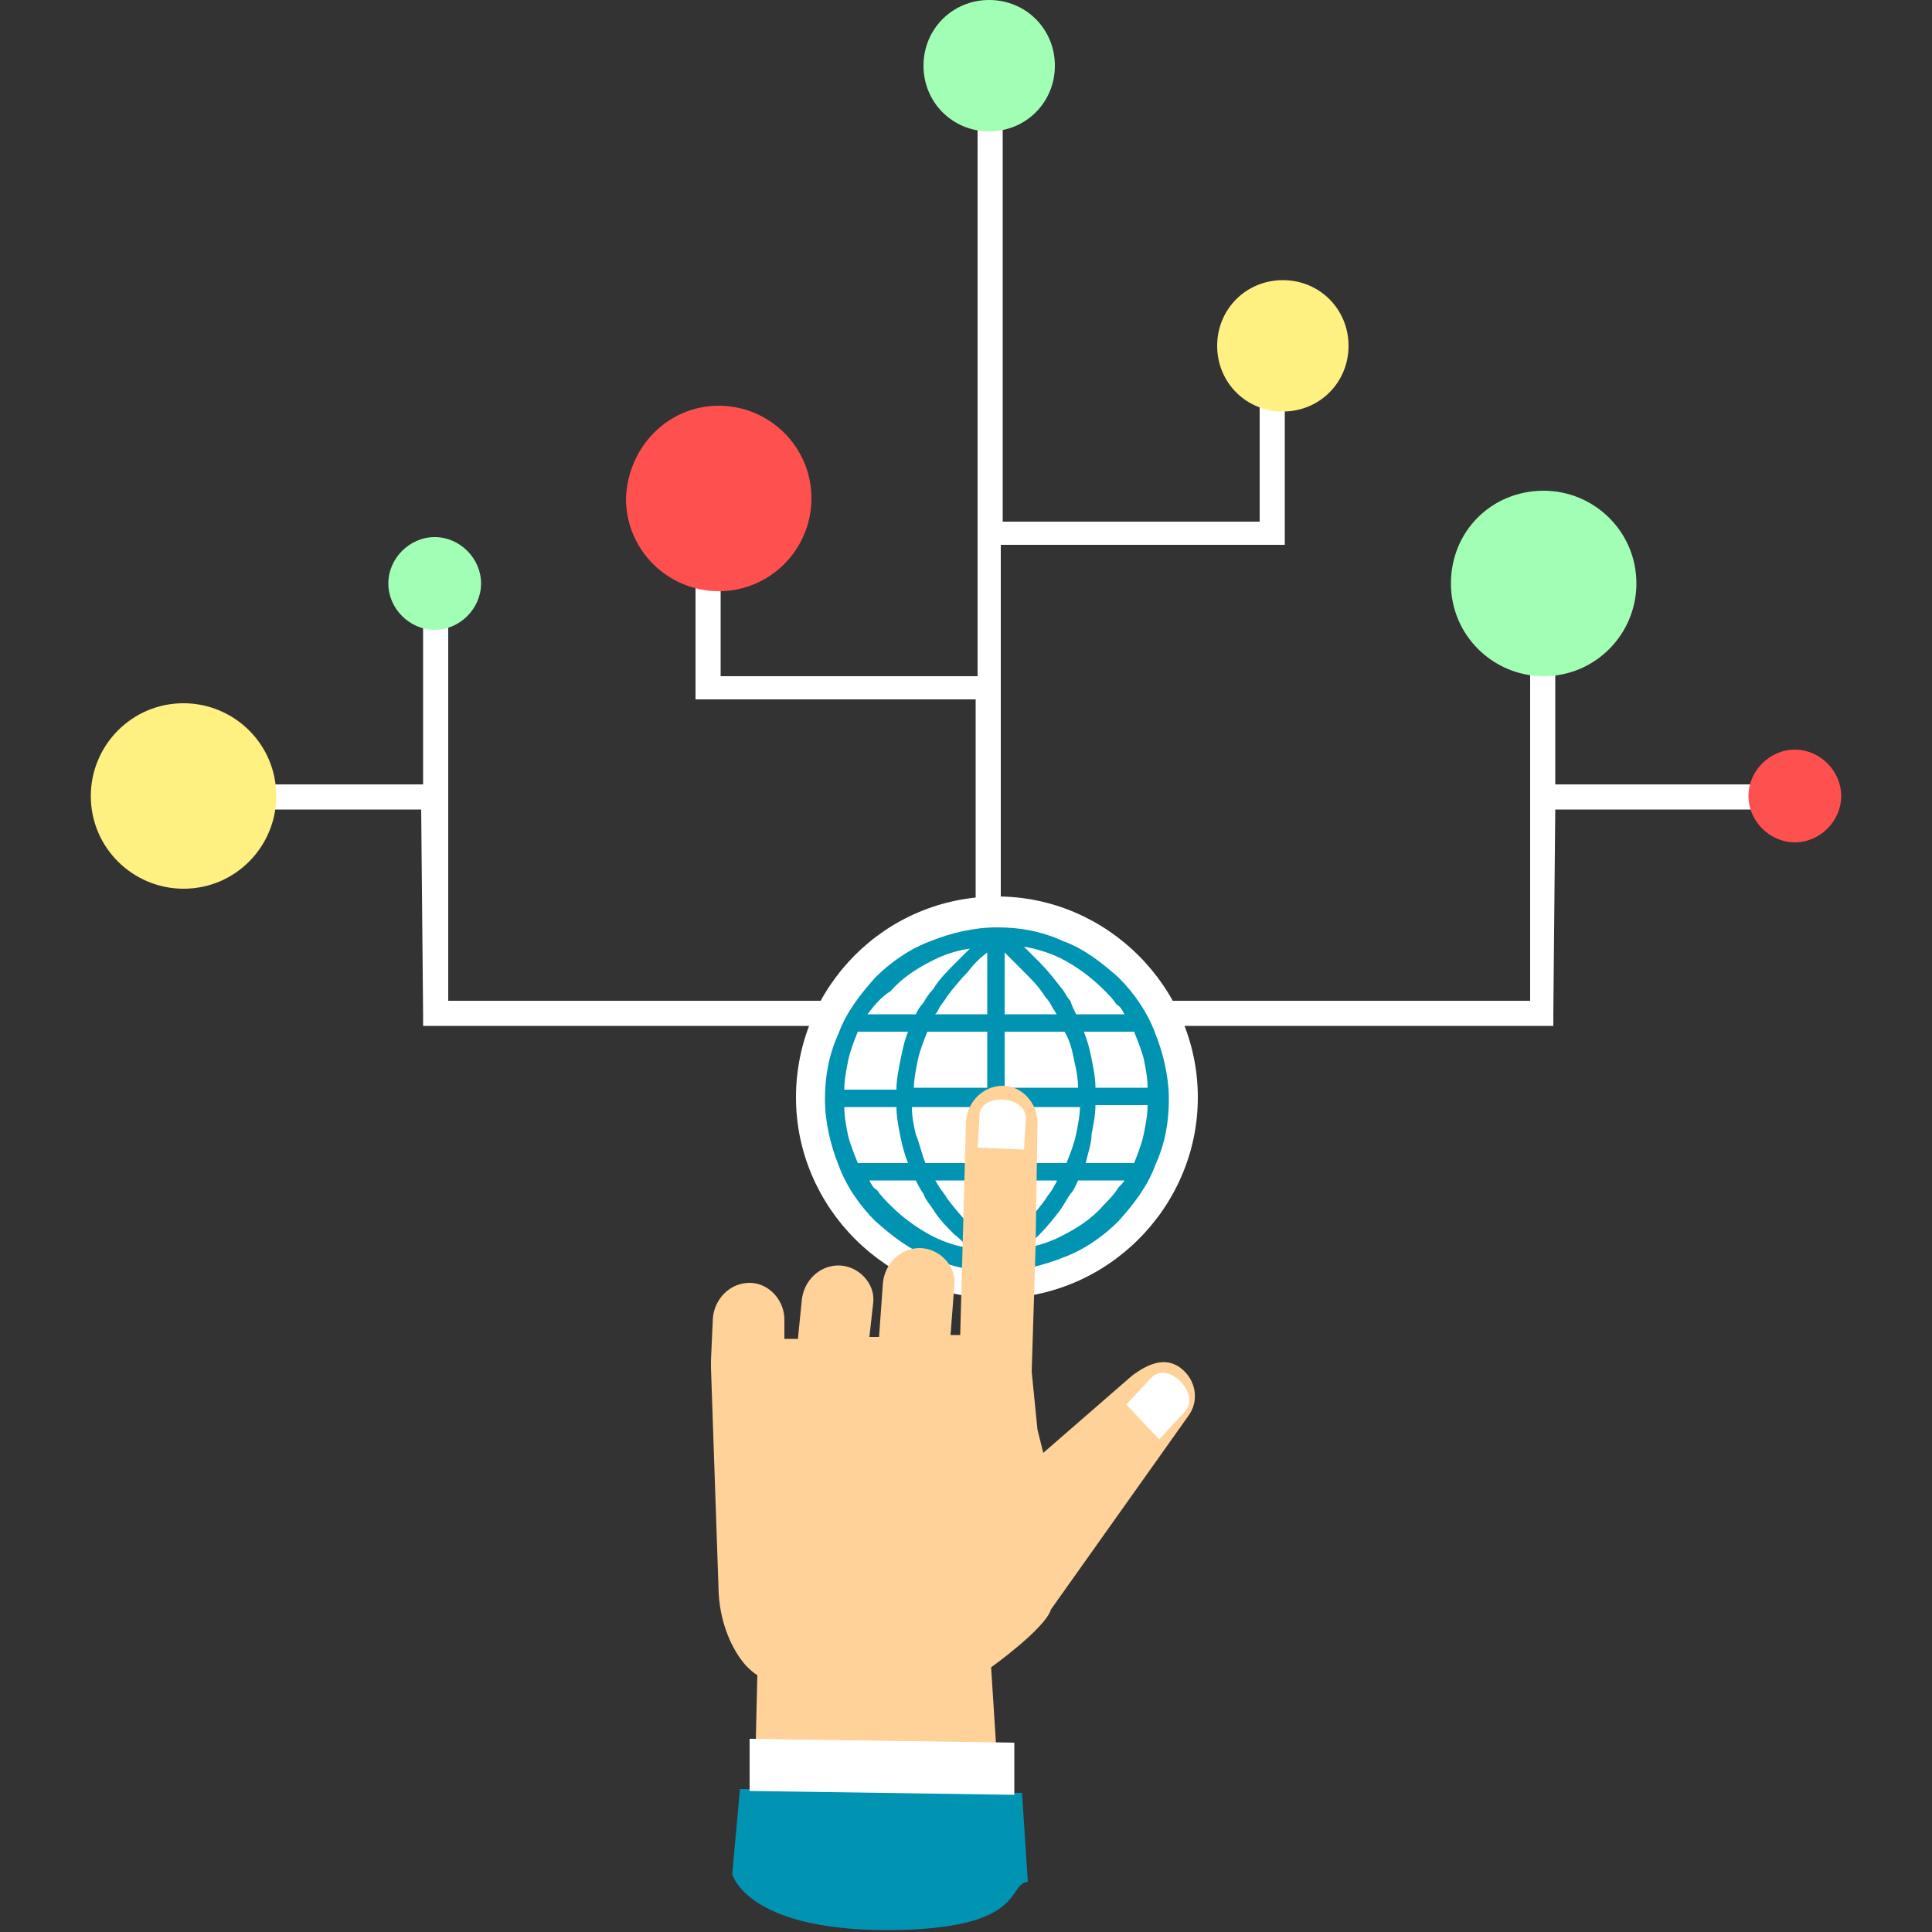 <?xml version="1.0" encoding="utf-8"?>
<!-- Generator: Adobe Illustrator 21.1.0, SVG Export Plug-In . SVG Version: 6.00 Build 0)  -->
<svg version="1.1" id="Layer_1" xmlns="http://www.w3.org/2000/svg" xmlns:xlink="http://www.w3.org/1999/xlink" x="0px" y="0px"
	 viewBox="0 0 100 100" style="enable-background:new 0 0 100 100;" xml:space="preserve">
<rect x="0" y="0" width="100" height="100" fill="#333333" stroke="none"/>
<style type="text/css">
	.st0{fill:#FFFFFF;}
	.st1{fill:#0093B2;}
	.st2{fill:#FED298;}
	.st3{fill:#A0FFB4;}
	.st4{fill:#FFF082;}
	.st5{fill:#FF5050;}
</style>
<g>
	<g>
		<path class="st0" d="M51.6,46.4c5.7,0,10.4,4.7,10.4,10.4s-4.7,10.4-10.4,10.4s-10.4-4.7-10.4-10.4S45.8,46.4,51.6,46.4z"/>
		<path class="st0" d="M21.8,41.9H9.5v-1.3h12.4V30.2h1.3v21.6h19.6v1.3H22.5h-0.6v-0.6L21.8,41.9L21.8,41.9z M80.5,41.9h12.4v-1.3
			H80.5V30.2h-1.3v21.6H60.6v1.3h19.2h0.6v-0.6L80.5,41.9L80.5,41.9z"/>
	</g>
	<path class="st1" d="M51.6,48c1.2,0,2.3,0.2,3.4,0.7c1.1,0.4,2,1.1,2.9,1.9c0.8,0.8,1.5,1.8,1.9,2.9c0.4,1,0.7,2.2,0.7,3.4
		c0,1.2-0.2,2.3-0.7,3.4c-0.4,1.1-1.1,2-1.9,2.9c-0.8,0.8-1.8,1.5-2.9,1.9c-1,0.4-2.2,0.7-3.4,0.7c-1.2,0-2.3-0.2-3.4-0.7
		c-1.1-0.4-2-1.1-2.9-1.9c-0.8-0.8-1.5-1.8-1.9-2.9c-0.4-1-0.7-2.2-0.7-3.4c0-1.2,0.2-2.3,0.7-3.4c0.4-1.1,1.1-2,1.9-2.9
		c0.8-0.8,1.8-1.5,2.9-1.9C49.2,48.3,50.4,48,51.6,48z M44.4,60.2H47c-0.2-0.5-0.3-0.9-0.4-1.4c-0.1-0.5-0.2-1-0.2-1.5h-2.7
		c0,0.5,0.1,1,0.2,1.5C44,59.2,44.2,59.7,44.4,60.2L44.4,60.2L44.4,60.2z M47.9,60.2h3.2v-2.9h-3.9c0,0.5,0.1,1,0.2,1.4
		C47.6,59.2,47.7,59.7,47.9,60.2z M52,60.2h3.2c0.2-0.5,0.4-1,0.5-1.5c0.1-0.5,0.2-1,0.2-1.4H52V60.2z M56.2,60.2h2.5
		c0.2-0.5,0.4-1,0.5-1.5c0.1-0.5,0.2-1,0.2-1.5h-2.7c0,0.5-0.1,1-0.2,1.5C56.5,59.2,56.3,59.7,56.2,60.2L56.2,60.2L56.2,60.2z
		 M58.2,61.1h-2.4c-0.1,0.2-0.2,0.5-0.4,0.7c-0.2,0.3-0.3,0.5-0.5,0.8c-0.3,0.4-0.7,0.9-1.1,1.3c-0.2,0.2-0.5,0.5-0.8,0.7
		c0.7-0.1,1.3-0.3,1.9-0.6c0.8-0.4,1.6-0.9,2.2-1.6h0c0.2-0.2,0.5-0.5,0.7-0.8C57.9,61.4,58.1,61.3,58.2,61.1L58.2,61.1L58.2,61.1z
		 M54.7,61.1H52v3.2c0.4-0.3,0.7-0.6,1-0.9c0.4-0.4,0.8-0.9,1.1-1.3c0.1-0.2,0.3-0.4,0.4-0.6C54.6,61.3,54.7,61.2,54.7,61.1
		L54.7,61.1z M51.1,61.1h-2.7c0.1,0.1,0.1,0.2,0.2,0.3c0.1,0.2,0.3,0.4,0.4,0.6c0.3,0.4,0.7,0.9,1.1,1.3c0.3,0.3,0.7,0.6,1,0.9
		L51.1,61.1L51.1,61.1z M47.4,61.1h-2.4c0.1,0.2,0.2,0.4,0.4,0.5c0.2,0.3,0.4,0.5,0.7,0.8h0c0.6,0.6,1.4,1.2,2.2,1.6
		c0.6,0.3,1.2,0.5,1.9,0.6c-0.3-0.2-0.5-0.5-0.8-0.7c-0.4-0.4-0.8-0.8-1.1-1.3c-0.2-0.3-0.4-0.5-0.5-0.8
		C47.6,61.5,47.5,61.3,47.4,61.1L47.4,61.1L47.4,61.1z M44.9,52.5h2.5c0.1-0.2,0.2-0.4,0.4-0.6c0.1-0.2,0.3-0.5,0.5-0.7
		c0.3-0.5,0.7-0.9,1.1-1.3c0.3-0.3,0.5-0.5,0.8-0.8c-0.7,0.1-1.3,0.3-1.9,0.6c-0.8,0.4-1.6,0.9-2.2,1.6
		C45.6,51.6,45.2,52.1,44.9,52.5z M48.4,52.5h2.7v-3.2c-0.4,0.3-0.7,0.6-1,1c-0.4,0.4-0.8,0.9-1.1,1.3c-0.1,0.2-0.3,0.4-0.4,0.6
		C48.5,52.4,48.5,52.4,48.4,52.5L48.4,52.5L48.4,52.5z M52,52.5h2.7c-0.1-0.1-0.1-0.2-0.2-0.3c-0.1-0.2-0.2-0.4-0.4-0.6
		c-0.3-0.5-0.7-0.9-1.1-1.3c-0.3-0.3-0.7-0.7-1-1L52,52.5L52,52.5z M55.7,52.5h2.5c-0.1-0.2-0.2-0.4-0.4-0.5
		c-0.2-0.3-0.4-0.5-0.7-0.8c-0.6-0.6-1.4-1.2-2.2-1.6c-0.6-0.3-1.3-0.5-1.9-0.6c0.3,0.3,0.5,0.5,0.8,0.8c0.4,0.4,0.8,0.9,1.1,1.3
		c0.2,0.2,0.3,0.5,0.5,0.7C55.5,52.1,55.6,52.3,55.7,52.5L55.7,52.5z M58.7,53.4h-2.6c0.2,0.5,0.3,0.9,0.4,1.4
		c0.1,0.5,0.2,1,0.2,1.5h2.7c0-0.5-0.1-1-0.2-1.5C59.1,54.4,58.9,53.9,58.7,53.4L58.7,53.4z M55.1,53.4H52v2.9h3.8
		c0-0.5-0.1-1-0.2-1.4C55.5,54.4,55.4,53.9,55.1,53.4z M51.1,53.4H48c-0.2,0.5-0.4,1-0.5,1.5c-0.1,0.5-0.2,1-0.2,1.4h3.8L51.1,53.4
		L51.1,53.4z M47,53.4h-2.6c-0.2,0.5-0.4,1-0.5,1.5c-0.1,0.5-0.2,1-0.2,1.5h2.7c0-0.5,0.1-1,0.2-1.5C46.7,54.4,46.8,53.9,47,53.4
		L47,53.4z"/>
	<path class="st0" d="M50.5,36.2H36.6H36v-0.6v-9.8h1.3V35h13.3V22.1V5.2h1.3v16.9V27h13.3v-9.2h1.3v9.8v0.6h-0.6H51.8V47h-1.3
		L50.5,36.2L50.5,36.2z"/>
	<path class="st2" d="M61.1,70.8L61.1,70.8c-0.8-0.6-1.7-0.2-2.5,0.4l-4.6,4L53.7,74l-0.3-3l0.2-6.4l0.1-6.5c0-1-0.8-1.9-1.8-1.9
		l0,0c-1,0-1.8,0.8-1.9,1.8l-0.3,11.1l-0.5,0l0.2-2.6c0.1-1-0.8-1.9-1.8-1.9c-1,0-1.8,0.8-1.9,1.8l-0.2,2.8l-0.5,0l0.2-1.8
		c0.1-1-0.8-1.9-1.8-1.9l0,0c-1,0-1.8,0.8-1.9,1.8l-0.2,2l-0.7,0l0-1c0-1-0.8-1.9-1.8-1.9l0,0c-1,0-1.8,0.8-1.9,1.8l-0.1,2.2l0,0.4
		l0.4,11.7c0.1,1.6,0.7,2.9,1.4,3.7c0.2,0.2,0.4,0.4,0.6,0.5L39,95.2c3.6,0.8,4.6,2.1,8.4,2.1c0-3.1,3.9-1.6,4.5-1.6l-0.6-9.4
		c0,0,2.8-2,3.1-3l0,0l7.1-10C62.1,72.5,61.9,71.4,61.1,70.8L61.1,70.8L61.1,70.8z"/>
	<path class="st1" d="M52.9,92.8l-14.6-0.2l-0.4,4.4c0,0,0.7,2.9,8,2.9s6.2-2.4,7.3-2.5L52.9,92.8L52.9,92.8L52.9,92.8z"/>
	<g>
		<path class="st0" d="M52.5,90.2l-13.7-0.2l0,2.7l13.7,0.2L52.5,90.2z"/>
		<path class="st0" d="M50.7,57.8l-0.1,1.6l2.4,0.1l0.1-1.6C53.1,56.6,50.6,56.6,50.7,57.8z M59.6,71.3l-1.3,1.4l1.7,1.8l1.3-1.4
			C62.2,72.2,60.5,70.4,59.6,71.3z"/>
	</g>
	<path class="st3" d="M51.2,0c1.9,0,3.4,1.5,3.4,3.4c0,1.9-1.5,3.4-3.4,3.4c-1.9,0-3.4-1.5-3.4-3.4C47.8,1.5,49.3,0,51.2,0z"/>
	<path class="st4" d="M66.4,14.5c1.9,0,3.4,1.5,3.4,3.4c0,1.9-1.5,3.4-3.4,3.4c-1.9,0-3.4-1.5-3.4-3.4C63,16,64.5,14.5,66.4,14.5z"
		/>
	<path class="st5" d="M37.2,21c2.6,0,4.8,2.1,4.8,4.8c0,2.6-2.1,4.8-4.8,4.8c-2.6,0-4.8-2.1-4.8-4.8C32.5,23.1,34.6,21,37.2,21z"/>
	<path class="st3" d="M22.5,27.8c1.3,0,2.4,1.1,2.4,2.4c0,1.3-1.1,2.4-2.4,2.4c-1.3,0-2.4-1.1-2.4-2.4
		C20.1,28.9,21.2,27.8,22.5,27.8z"/>
	<path class="st4" d="M9.5,36.4c2.6,0,4.8,2.1,4.8,4.8c0,2.6-2.1,4.8-4.8,4.8c-2.6,0-4.8-2.1-4.8-4.8C4.7,38.6,6.8,36.4,9.5,36.4z"
		/>
	<path class="st5" d="M92.9,38.8c1.3,0,2.4,1.1,2.4,2.4c0,1.3-1.1,2.4-2.4,2.4c-1.3,0-2.4-1.1-2.4-2.4
		C90.5,39.9,91.6,38.8,92.9,38.8z"/>
	<path class="st3" d="M79.9,25.4c2.6,0,4.8,2.1,4.8,4.8c0,2.6-2.1,4.8-4.8,4.8c-2.6,0-4.8-2.1-4.8-4.8S77.2,25.4,79.9,25.4z"/>
</g>
</svg>
